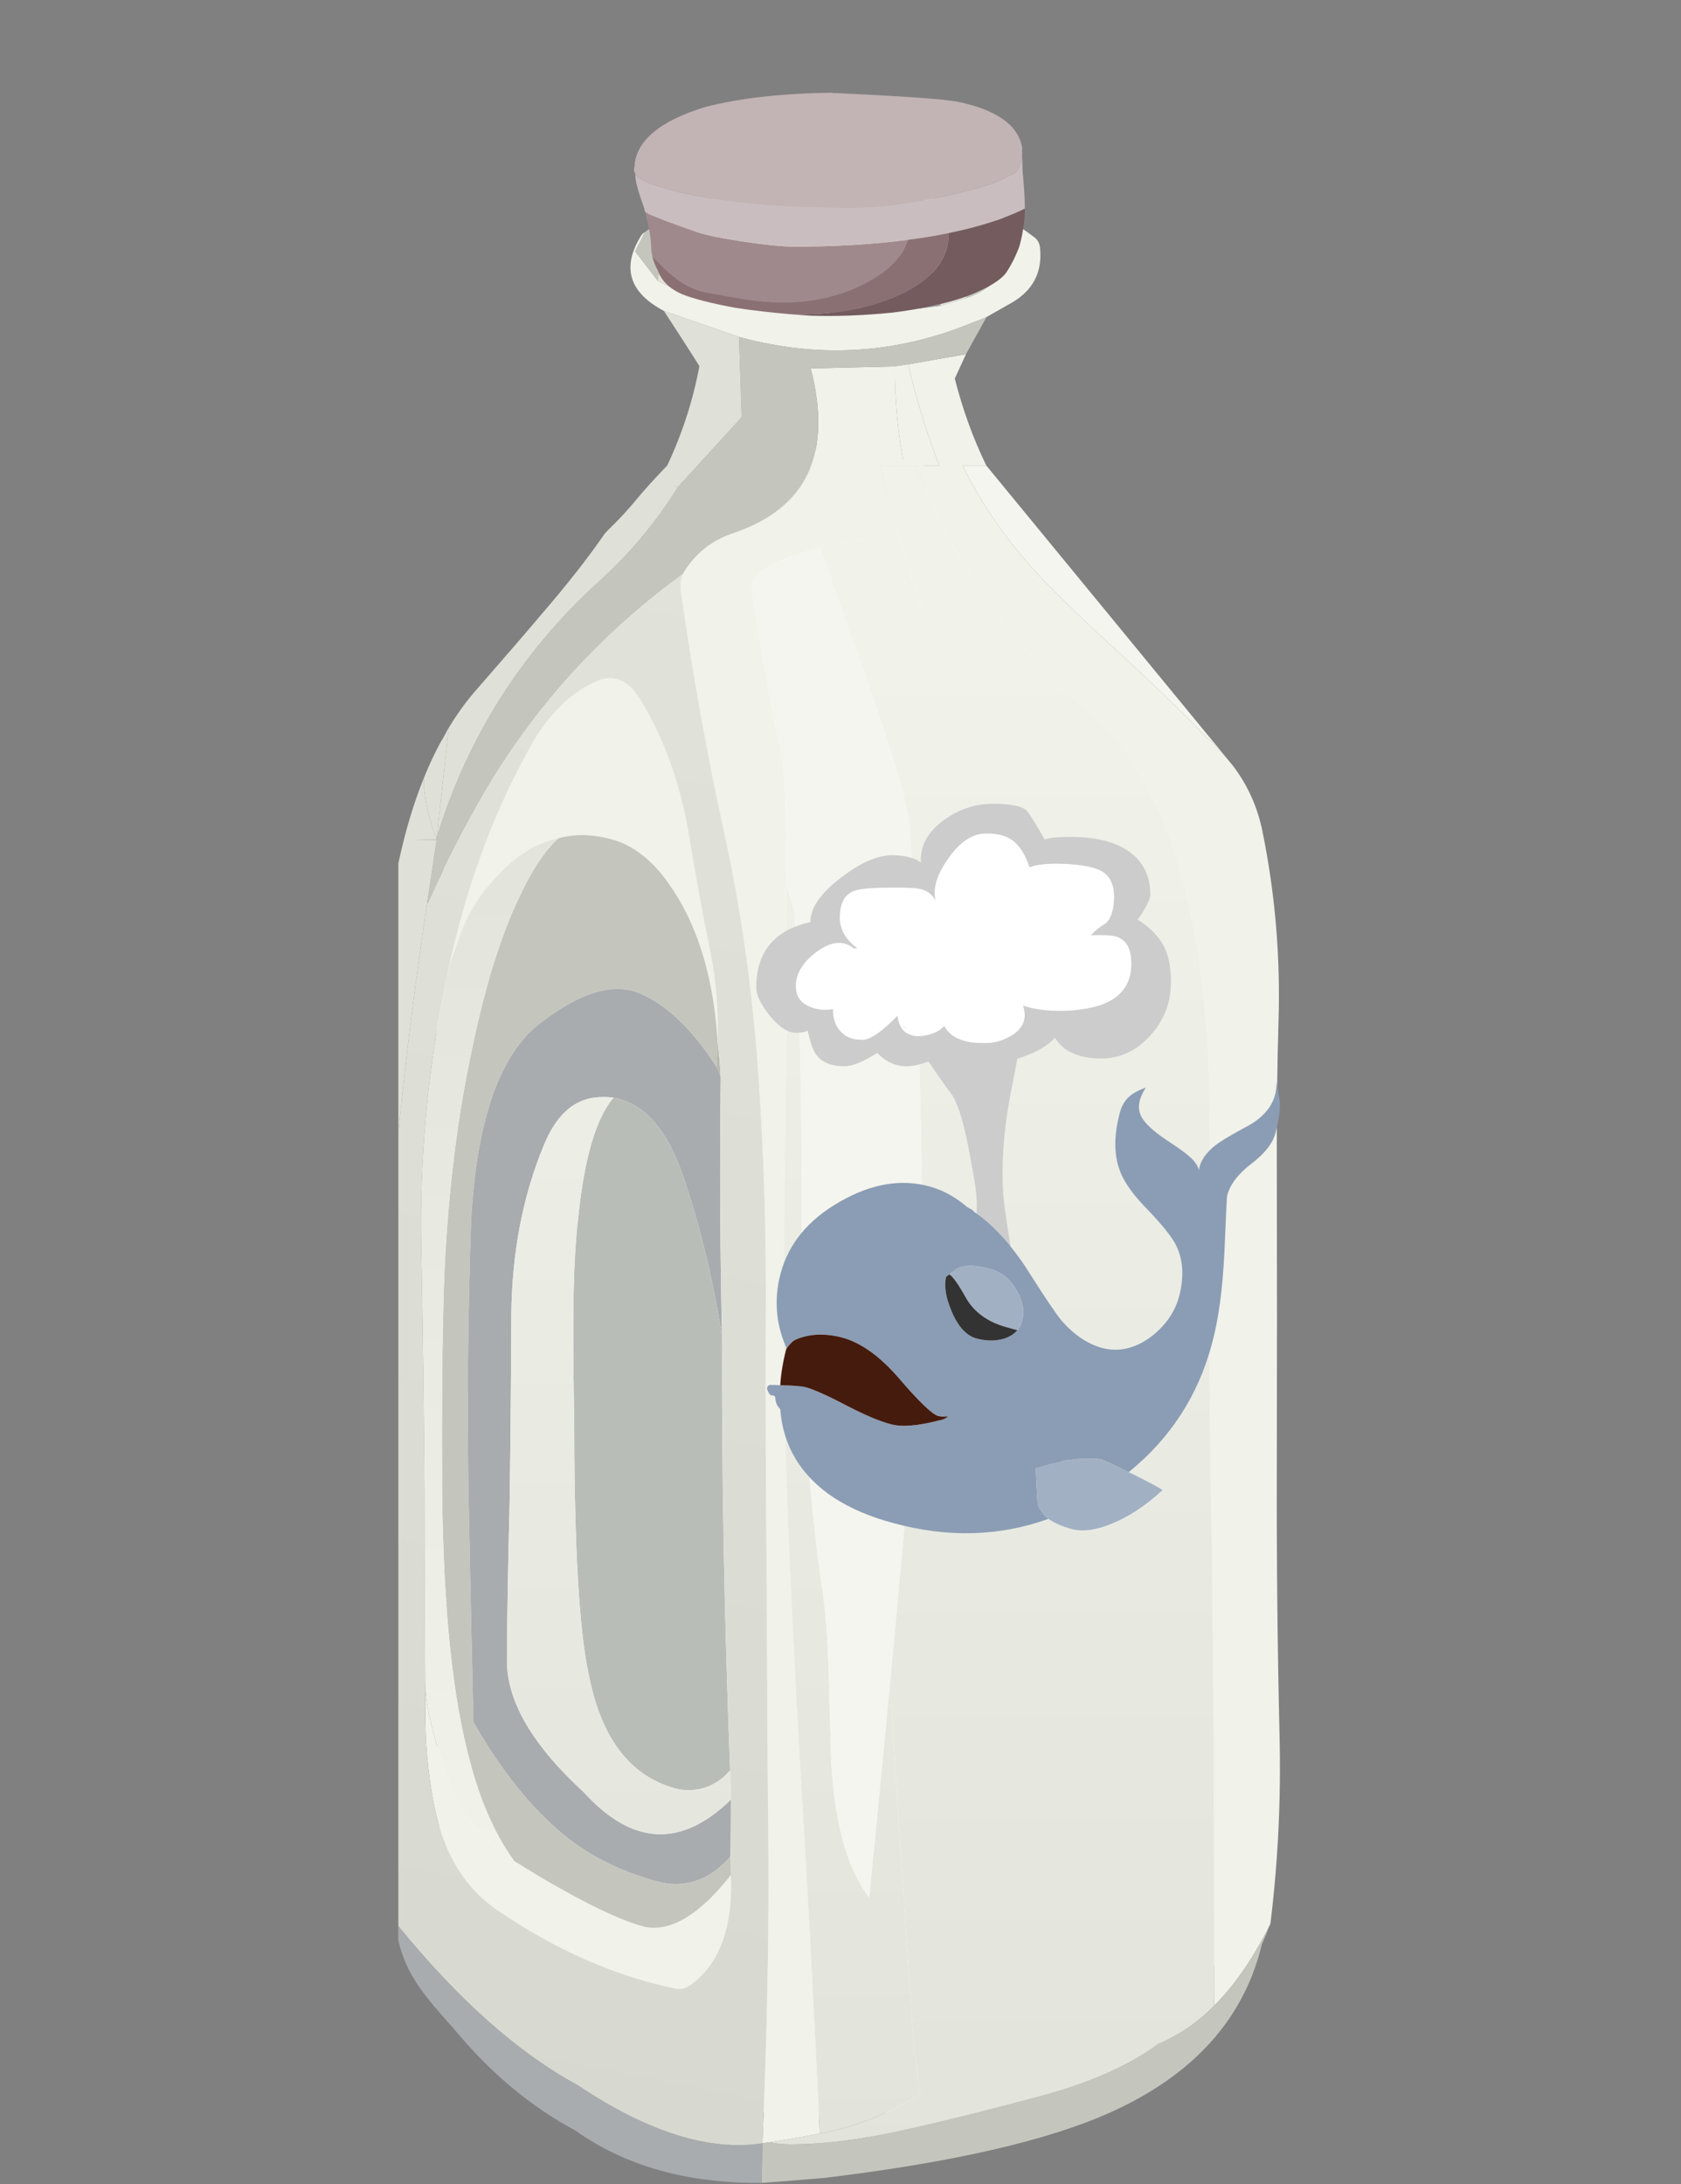 <?xml version="1.0" encoding="iso-8859-1"?>
<!-- Generator: Adobe Illustrator 15.1.0, SVG Export Plug-In . SVG Version: 6.00 Build 0)  -->
<!DOCTYPE svg PUBLIC "-//W3C//DTD SVG 1.1//EN" "http://www.w3.org/Graphics/SVG/1.1/DTD/svg11.dtd">
<svg version="1.1" id="Layer_1" xmlns="http://www.w3.org/2000/svg" xmlns:xlink="http://www.w3.org/1999/xlink" x="0px" y="0px"
	 width="48.95px" height="63.6px" viewBox="0 0 48.95 63.6" style="enable-background:new 0 0 48.95 63.6;" xml:space="preserve">
<rect x="0" y="0" width="48.95" height="63.6" fill="#808080" stroke="none"/>
<symbol  id="bottle_x5F_o2" viewBox="-1.6 -294.203 130.31 294.218">
	<g id="Layer_1_2_">
		<path style="fill-rule:evenodd;clip-rule:evenodd;fill:#F1F2EA;" d="M78.5-16.75l3.85,1.15c2.467,0.833,4.5,2.35,6.1,4.55
			c1.267,1.733,1.533,3.533,0.8,5.4c-0.2,0.2-0.4,0.367-0.6,0.5C83.783-2.483,78.533-1.067,72.9-0.9
			c7.467,0.5,13.983-1.417,19.55-5.75c0.466-0.367,0.733-0.883,0.8-1.55c0.367-3.566-1.033-6.267-4.2-8.1
			c-1.233-0.7-2.466-1.4-3.7-2.1c-0.667-0.3-1.333-0.567-2-0.8c-11.233-4.667-22.767-5.383-34.6-2.15l-11.1,3.85
			c-5.167,2.733-6.283,6.45-3.35,11.15c0.133,0.2,0.317,0.367,0.55,0.5L33.4-8.7l3.35-4.35L40.6-15c0.367-0.133,0.75-0.267,1.15-0.4
			C53.917-18,66.167-18.45,78.5-16.75z M82.3-23.9l-1.65-3.6c1.133-4.5,2.684-8.783,4.65-12.85h-3.5
			c3.12-6.371,7.303-12.221,12.55-17.55c2.9-2.934,5.85-5.783,8.85-8.55C109-71.683,114.6-77.1,120-82.7
			c0.343-0.357,0.677-0.724,1-1.1c0.229-0.27,0.454-0.544,0.675-0.825c0.059-0.075,0.117-0.15,0.175-0.225
			c2.097-2.778,3.514-5.928,4.25-9.45c1.9-9.267,2.7-18.684,2.4-28.25c-0.2-6.833-0.283-13.617-0.25-20.35
			c0.033-15.6,0.033-31.217,0-46.85c-0.033-12.767,0.1-25.5,0.4-38.2c0.233-9.466-0.217-18.783-1.35-27.95
			c-0.338-0.689-0.68-1.356-1.025-2c-2.2-4.096-4.633-7.471-7.3-10.125C118.992-267.41,119-266.734,119-266
			c0,28.6-0.117,50.233-0.35,64.9c-0.436,24.634-0.544,44.751-0.325,60.35c0.224,15.597-1.159,28.889-4.15,39.875
			c-2.994,10.987-7.802,19.246-14.425,24.775c-6,4.967-11.317,11.017-15.95,18.15c-3.506,5.412-6.489,11.279-8.95,17.6h3.5
			c-1.833,4.733-3.367,9.717-4.6,14.95L82.3-23.9z M40.425-56.425c1.717,2.983,4.258,5.025,7.625,6.125
			c10.767,3.667,14.534,11.767,11.3,24.3l12.45,0.3c-0.033-4.933,0.417-9.816,1.35-14.65h-3.525c0.391-2.01,0.866-4.01,1.425-6
			c1.49-5.248,3.123-10.448,4.9-15.6c-2.19,3.725-4.49,7.375-6.9,10.95c-0.905-0.132-1.78-0.265-2.625-0.4
			c-2.073-0.347-3.939-0.722-5.6-1.125c-7.531-1.778-10.889-4.053-10.075-6.825c1.067-7.267,2.35-14.467,3.85-21.6
			c0.6-2.767,0.95-5.867,1.05-9.3c0.06-4.067,0.102-8.142,0.125-12.225c0.047-7.298,0.039-14.624-0.025-21.975
			c-0.233-12.8-0.35-25.667-0.35-38.6c-0.066-12.034,0.2-24.8,0.8-38.3c0.6-13.633,1.333-27.467,2.2-41.5
			c0.8-13.767,1.567-28.45,2.3-44.05c-2.137-0.445-4.621-0.878-7.45-1.3c-0.342-0.049-0.692-0.099-1.05-0.15
			c0.005,0.117,0.013,0.233,0.025,0.35c0.649,15.165,0.941,29.148,0.875,41.95c-0.133,13.767-0.217,27.533-0.25,41.3
			c-0.133,12.8-0.184,25.133-0.15,37c0.133,12.433-0.217,24.75-1.05,36.95c-0.867,12.7-2.583,24.867-5.15,36.5
			c-2.5,11.433-4.6,23.133-6.3,35.1C40.042-58.247,40.116-57.322,40.425-56.425z M5.75-115.1c2.533,11.934,6.417,22.684,11.65,32.25
			c2.7,5.133,6.017,8.617,9.95,10.45c2.667,1.333,4.933,0.483,6.8-2.55c3.467-5.6,5.867-12.267,7.2-20
			c0.9-5.6,1.933-11.25,3.1-16.95c0.9-4.434,1.283-9,1.15-13.7c-0.667,10.8-3.583,19.267-8.75,25.4c-2.133,2.4-4.45,3.934-6.95,4.6
			c-2.8,0.767-5.417,0.817-7.85,0.15c-3.667-0.733-7.15-3.117-10.45-7.15c-1.9-2.233-3.417-5.066-4.55-8.5
			C6.55-112.367,6.117-113.7,5.75-115.1z M2.4-221.2c0.267-3.533,1.434-8.117,3.5-13.75c1.533-4.433,4.733-8.316,9.6-11.65
			c1.167-0.733,2.467-1.533,3.9-2.4c6.9-4.067,12.1-6.533,15.6-7.4c3.833-0.633,8.017,1.933,12.55,7.7
			c0.3-7.733-1.667-13.133-5.9-16.2c-0.7-0.533-1.433-0.733-2.2-0.6c-8.867,1.833-17.517,5.6-25.95,11.3
			c-5.2,3.333-8.5,8.733-9.9,16.2c-0.833,4.433-1.233,8.883-1.2,13.35C2.4-223.517,2.4-222.367,2.4-221.2z"/>
		<path style="fill-rule:evenodd;clip-rule:evenodd;fill:#C4C6BD;" d="M34.85-5.85c6,4.567,12.933,6.467,20.8,5.7
			C59.283-0.517,63-0.683,66.8-0.65c2.067,0,4.1-0.083,6.1-0.25c5.633-0.167,10.883-1.583,15.75-4.25c0.2-0.133,0.4-0.3,0.6-0.5
			c0.733-1.867,0.467-3.667-0.8-5.4c-1.6-2.2-3.633-3.717-6.1-4.55c1.733,4.867-0.167,8.117-5.7,9.75
			c-9.867,2.934-19.967,3.417-30.3,1.45c-4.267-0.9-7.317-3.15-9.15-6.75c-0.267-0.567-0.417-1.2-0.45-1.9L33.4-8.7L34.85-5.85z
			 M48.75-21.35c11.833-3.233,23.367-2.517,34.6,2.15c0.667,0.233,1.333,0.5,2,0.8l-3.05-5.5l-8.55-1.5l-1.95-0.3L59.35-26
			c3.233-12.533-0.533-20.633-11.3-24.3c-3.367-1.1-5.908-3.142-7.625-6.125C27.442-65.875,17.117-77.617,9.45-91.65
			c-2.434-4.4-4.684-8.9-6.75-13.5l0.65,4.725l0.7,4.725v0.05l0.025,0.325C8.658-80.442,16.667-67.817,28.1-57.45
			c4.533,4.1,8.417,8.75,11.65,13.95l9.4,10.3L48.75-21.35z M52.1-294.2c0.033,2,0.066,3.95,0.1,5.85
			c0.358,0.051,0.708,0.101,1.05,0.15c1.179-0.2,2.179-0.3,3-0.3c5.104,0.004,10.846,0.729,17.225,2.175
			c6.375,1.435,13.117,3.118,20.225,5.05c7.104,1.943,12.787,4.485,17.05,7.625c1.921,0.798,3.755,1.873,5.5,3.225
			c0.933,0.718,1.841,1.518,2.725,2.4c2.667,2.654,5.1,6.029,7.3,10.125c0.345,0.644,0.687,1.311,1.025,2
			c-0.39-1.027-0.806-2.027-1.25-3c-2.663-11.106-10.18-19.423-22.55-24.95c-9.288-4.144-23.288-7.344-42-9.6
			C58.153-293.745,55.02-293.995,52.1-294.2z M15.5-246.6c-3,4.133-5.3,9.533-6.9,16.2c-2.5,9.9-3.75,24-3.75,42.3
			c-0.033,12.667,0.1,22.467,0.4,29.4c0.567,10.967,1.767,20.95,3.6,29.95c2.066,10.5,4.566,18.75,7.5,24.75
			c1.767,3.833,3.667,6.683,5.7,8.55c2.434,0.667,5.05,0.617,7.85-0.15c2.5-0.667,4.817-2.2,6.95-4.6
			c5.167-6.133,8.083-14.6,8.75-25.4c-0.067-1.133-0.133-2.333-0.2-3.6c-3.5,5.434-7.217,9.017-11.15,10.75
			c-3.9,1.733-8.8,0.333-14.7-4.2c-6.1-4.533-9.566-14.317-10.4-29.35c-0.5-14.733-0.617-28.65-0.35-41.75
			c0.233-12.067,0.467-22.85,0.7-32.35c5.733-9.967,12.017-16.733,18.85-20.3c2.833-1.5,5.883-2.65,9.15-3.45
			c3.733-0.7,7.067,0.6,10,3.9c0.033-0.867,0.05-1.783,0.05-2.75c-4.533-5.767-8.716-8.333-12.55-7.7c-3.5,0.867-8.7,3.333-15.6,7.4
			C17.967-248.133,16.667-247.333,15.5-246.6z"/>
		
			<linearGradient id="SVGID_1_" gradientUnits="userSpaceOnUse" x1="76.39" y1="-16241.84" x2="302.79" y2="-16241.84" gradientTransform="matrix(4.416961e-006 -1 1 -1.970055e-004 16327.964 6.393)">
			<stop  offset="0" style="stop-color:#F1F2EA"/>
			<stop  offset="1" style="stop-color:#E2E4DC"/>
		</linearGradient>
		<path style="fill-rule:evenodd;clip-rule:evenodd;fill:url(#SVGID_1_);" d="M60.7-286.9c5.1,0.933,9.95,2.816,14.55,5.65
			c0.067,0.1,0.167,0.15,0.3,0.15c-0.633,4.067-1.1,8.6-1.4,13.6c-1.059,15.487-2.092,31.146-3.1,46.975
			c0.43,4.626,0.846,9.118,1.25,13.475C74.767-180.383,76-164.033,76-158c-0.433,28.667-1.1,50-2,64
			c-0.267,3.733-3.033,12.867-8.3,27.4c-2.026,5.604-3.651,10.295-4.875,14.075c1.66,0.403,3.527,0.778,5.6,1.125
			c0.845,0.135,1.72,0.268,2.625,0.4c2.41-3.576,4.71-7.226,6.9-10.95c-1.777,5.152-3.411,10.352-4.9,15.6
			c-0.559,1.99-1.034,3.99-1.425,6h3.525h1.7c2.46-6.321,5.444-12.188,8.95-17.6c4.633-7.133,9.95-13.183,15.95-18.15
			c6.623-5.529,11.431-13.788,14.425-24.775c2.991-10.986,4.375-24.278,4.15-39.875c-0.219-15.599-0.111-35.716,0.325-60.35
			c0.233-14.667,0.35-36.3,0.35-64.9c0-0.734-0.008-1.41-0.025-2.025c-0.884-0.882-1.792-1.682-2.725-2.4
			c-1.745-1.352-3.579-2.427-5.5-3.225c-4.263-3.14-9.946-5.682-17.05-7.625c-7.108-1.932-13.85-3.615-20.225-5.05
			c-6.379-1.446-12.121-2.171-17.225-2.175c-0.821,0-1.821,0.1-3,0.3C56.08-287.778,58.563-287.345,60.7-286.9z"/>
		<path style="fill-rule:evenodd;clip-rule:evenodd;fill:#E1E2DA;" d="M82.35-15.6l-3.85-1.15c-0.067,4.967-2.767,7.467-8.1,7.5
			C64.633-9.217,58.883-9.1,53.15-8.9c-4.8,0.6-8.65-0.8-11.55-4.2c-0.434-0.533-0.767-1.167-1-1.9l-3.85,1.95
			c0.033,0.7,0.183,1.333,0.45,1.9c1.833,3.6,4.883,5.85,9.15,6.75c10.333,1.967,20.433,1.483,30.3-1.45
			C82.183-7.483,84.083-10.733,82.35-15.6z"/>
		<path style="fill-rule:evenodd;clip-rule:evenodd;fill:#A8ACAE;" d="M78.5-16.75C66.167-18.45,53.917-18,41.75-15.4
			c-0.4,0.133-0.783,0.267-1.15,0.4c0.233,0.733,0.566,1.367,1,1.9c2.9,3.4,6.75,4.8,11.55,4.2c5.733-0.2,11.483-0.317,17.25-0.35
			C75.733-9.283,78.433-11.783,78.5-16.75z M47.55-237.55c0-2.8-0.017-5.6-0.05-8.4c-2.933-3.3-6.267-4.6-10-3.9
			c-3.267,0.8-6.317,1.95-9.15,3.45c-6.833,3.566-13.117,10.333-18.85,20.3c-0.233,9.5-0.467,20.283-0.7,32.35
			c-0.267,13.1-0.15,27.017,0.35,41.75c0.833,15.033,4.3,24.817,10.4,29.35c5.9,4.533,10.8,5.933,14.7,4.2
			c3.933-1.733,7.65-5.316,11.15-10.75c0.233-0.4,0.45-0.933,0.65-1.6c-0.167-12.733-0.1-25.534,0.2-38.4
			c-1.333,8.6-3.283,16.617-5.85,24.05c-2.333,6.767-5.733,10.55-10.2,11.35c-0.934,0.133-1.917,0.133-2.95,0
			c-3.2-0.467-5.667-2.85-7.4-7.15c-3.1-7.566-4.684-15.917-4.75-25.05c-0.033-9.133-0.117-18.317-0.25-27.55
			c-0.233-9.1-0.367-16.867-0.4-23.3c-0.067-6.066,3.716-12.6,11.35-19.6C32.967-244.35,40.217-244.717,47.55-237.55z M-1.6-256.225
			c8.882-10.913,17.716-18.754,26.5-23.525c10.367-6.933,19.467-9.8,27.3-8.6c-0.034-1.9-0.067-3.85-0.1-5.85
			c-10.967-0.1-20.15,2.483-27.55,7.75c-6.667,3.567-12.683,8.617-18.05,15.15c-2.2,2.4-3.883,4.433-5.05,6.1
			c-1.525,2.213-2.542,4.497-3.05,6.85V-256.225z"/>
		<linearGradient id="SVGID_2_" gradientUnits="userSpaceOnUse" x1="44.48" y1="-4.912" x2="4.823" y2="-313.533">
			<stop  offset="0" style="stop-color:#E3E5DD"/>
			<stop  offset="1" style="stop-color:#D6D8D0"/>
		</linearGradient>
		<path style="fill-rule:evenodd;clip-rule:evenodd;fill:url(#SVGID_2_);" d="M39.75-43.5c-0.177,0.003-0.302,0.003-0.375,0
			c-0.05,0-0.075,0.017-0.075,0.05c0,0.034,0.034,0.034,0.1,0C39.466-43.47,39.583-43.487,39.75-43.5z"/>
		<path style="fill-rule:evenodd;clip-rule:evenodd;fill:#B7B9AE;" d="M45.6-125.6c0.2-1.667,0.35-3.4,0.45-5.2
			c-0.2,0.667-0.417,1.2-0.65,1.6C45.467-127.933,45.533-126.733,45.6-125.6z"/>
		<path style="fill-rule:evenodd;clip-rule:evenodd;fill:#B9BDB8;" d="M46.25-169.2c-0.067-20.5,0.333-41.85,1.2-64.05
			c-0.3-0.3-0.6-0.6-0.9-0.9c-1.9-1.633-4.1-2.267-6.6-1.9c-7,1.633-11.45,7.2-13.35,16.7c-1.434,6.367-2.167,18.417-2.2,36.15
			c-0.1,6.534-0.15,11.6-0.15,15.2c0,6.933,0.25,12.483,0.75,16.65c0.9,8.7,2.633,14.55,5.2,17.55c4.466-0.8,7.867-4.583,10.2-11.35
			C42.967-152.583,44.917-160.6,46.25-169.2z"/>
		
			<linearGradient id="SVGID_3_" gradientUnits="userSpaceOnUse" x1="1684.352" y1="-16943.453" x2="1994.076" y2="-16943.453" gradientTransform="matrix(-0.084 -0.996 0.987 -0.193 16911.65 -1595.978)">
			<stop  offset="0" style="stop-color:#E3E5DD"/>
			<stop  offset="1" style="stop-color:#D6D8D0"/>
		</linearGradient>
		<path style="fill-rule:evenodd;clip-rule:evenodd;fill:url(#SVGID_3_);" d="M2.175-86.525c0.777,1.925,1.627,3.733,2.55,5.425
			c0.082,0.069,0.424,0.677,1.025,1.825c0.01,0.016,0.018,0.032,0.025,0.05c0.027,0.039,0.052,0.081,0.075,0.125v-0.025
			c-0.652-5.938-1.244-11.339-1.775-16.2L4.05-95.65C4.029-95.593,4.012-95.534,4-95.475C2.694-91.882,2.085-88.899,2.175-86.525z
			 M-1.6-256.225v117.3c1.3,12.874,2.95,25.708,4.95,38.5L2.7-105.15c2.066,4.6,4.316,9.1,6.75,13.5
			c7.667,14.033,17.992,25.775,30.975,35.225c-0.309-0.897-0.383-1.822-0.225-2.775c1.7-11.966,3.8-23.667,6.3-35.1
			c2.567-11.633,4.283-23.8,5.15-36.5c0.833-12.2,1.184-24.517,1.05-36.95c-0.034-11.867,0.017-24.2,0.15-37
			c0.033-13.767,0.117-27.533,0.25-41.3c0.066-12.802-0.226-26.785-0.875-41.95c-0.012-0.117-0.02-0.233-0.025-0.35
			c-7.833-1.2-16.934,1.667-27.3,8.6C16.116-274.979,7.282-267.138-1.6-256.225z M4.05-95.65v-0.05H0.7
			c1.761,0.053,2.828,0.078,3.2,0.075L4.05-95.65z M47.45-233.25c-0.867,22.2-1.267,43.55-1.2,64.05
			c-0.3,12.867-0.367,25.667-0.2,38.4c-0.1,1.8-0.25,3.533-0.45,5.2c0.133,4.7-0.25,9.267-1.15,13.7c-1.167,5.7-2.2,11.35-3.1,16.95
			c-1.333,7.733-3.733,14.4-7.2,20c-1.867,3.034-4.133,3.883-6.8,2.55c-3.934-1.833-7.25-5.317-9.95-10.45
			c-5.233-9.566-9.117-20.316-11.65-32.25c-2.733-12.6-4.067-25.383-4-38.35c0.233-12.566,0.4-25.25,0.5-38.05
			c0-9.3,0.033-18.65,0.1-28.05c0-0.5,0.017-1.05,0.05-1.65c0-1.167,0-2.316,0-3.45c-0.033-4.467,0.367-8.917,1.2-13.35
			c1.4-7.467,4.7-12.867,9.9-16.2c8.433-5.7,17.083-9.466,25.95-11.3c0.767-0.133,1.5,0.067,2.2,0.6c4.233,3.066,6.2,8.467,5.9,16.2
			c0,0.967-0.017,1.883-0.05,2.75c0.033,2.8,0.05,5.6,0.05,8.4C47.517-236.117,47.483-234.683,47.45-233.25z"/>
		
			<linearGradient id="SVGID_4_" gradientUnits="userSpaceOnUse" x1="73.228" y1="-16282.965" x2="299.628" y2="-16282.965" gradientTransform="matrix(4.416961e-006 -1 1 -2.994909e-004 16327.964 5.556)">
			<stop  offset="0" style="stop-color:#F1F2EA"/>
			<stop  offset="1" style="stop-color:#E2E4DC"/>
		</linearGradient>
		<path style="fill-rule:evenodd;clip-rule:evenodd;fill:url(#SVGID_4_);" d="M71.05-220.525c1.008-15.83,2.041-31.488,3.1-46.975
			c0.3-5,0.767-9.533,1.4-13.6c-0.133,0-0.233-0.05-0.3-0.15c-4.6-2.833-9.45-4.717-14.55-5.65c-0.733,15.6-1.5,30.283-2.3,44.05
			c-0.867,14.033-1.6,27.867-2.2,41.5c-0.6,13.5-0.867,26.267-0.8,38.3c0,12.933,0.117,25.8,0.35,38.6
			c0.064,7.352,0.072,14.677,0.025,21.975c0.773-2.412,1.182-3.92,1.225-4.525c0.8-13.433,1.133-30.1,1-50
			c-0.133-8.033,0.083-16.55,0.65-25.55C59.217-191.383,60-199.2,61-206c0.533-3.367,0.867-7.583,1-12.65
			c0.1-2.833,0.217-7,0.35-12.5c0.433-9.567,2.316-16.517,5.65-20.85C69.09-240.897,70.106-230.405,71.05-220.525z M47.55-237.55
			c-7.333-7.167-14.583-6.8-21.75,1.1c-7.633,7-11.417,13.534-11.35,19.6c0.033,6.434,0.167,14.2,0.4,23.3
			c0.133,9.233,0.217,18.417,0.25,27.55c0.066,9.133,1.65,17.483,4.75,25.05c1.733,4.3,4.2,6.684,7.4,7.15
			c1.033,0.133,2.017,0.133,2.95,0c-2.567-3-4.3-8.85-5.2-17.55c-0.5-4.167-0.75-9.717-0.75-16.65c0-3.6,0.05-8.667,0.15-15.2
			c0.033-17.733,0.767-29.783,2.2-36.15c1.9-9.5,6.35-15.066,13.35-16.7c2.5-0.367,4.7,0.267,6.6,1.9c0.3,0.3,0.6,0.6,0.9,0.9
			C47.483-234.683,47.517-236.117,47.55-237.55z"/>
		
			<linearGradient id="SVGID_5_" gradientUnits="userSpaceOnUse" x1="16082.693" y1="-2.608" x2="16238.543" y2="-2.608" gradientTransform="matrix(1.604106e-004 1 -1 -2.533569e-004 6.691 -16330.067)">
			<stop  offset="0" style="stop-color:#F1F2EA"/>
			<stop  offset="1" style="stop-color:#E2E4DC"/>
		</linearGradient>
		<path style="fill-rule:evenodd;clip-rule:evenodd;fill:url(#SVGID_5_);" d="M15.5-246.6c-4.867,3.333-8.067,7.217-9.6,11.65
			c-2.066,5.633-3.233,10.217-3.5,13.75c-0.033,0.6-0.05,1.15-0.05,1.65c-0.067,9.4-0.1,18.75-0.1,28.05
			c-0.1,12.8-0.267,25.483-0.5,38.05c-0.067,12.967,1.267,25.75,4,38.35c0.367,1.4,0.8,2.733,1.3,4c1.133,3.434,2.65,6.267,4.55,8.5
			c3.3,4.033,6.783,6.417,10.45,7.15c-2.033-1.867-3.933-4.716-5.7-8.55c-2.934-6-5.434-14.25-7.5-24.75
			c-1.833-9-3.033-18.983-3.6-29.95c-0.3-6.933-0.433-16.733-0.4-29.4c0-18.3,1.25-32.4,3.75-42.3
			C10.2-237.067,12.5-242.467,15.5-246.6z"/>
		<path style="fill-rule:evenodd;clip-rule:evenodd;fill:#DFE1D9;" d="M37.65-17.5l11.1-3.85l0.4-11.85l-9.4-10.3
			c-3.233-5.2-7.117-9.85-11.65-13.95C16.667-67.817,8.658-80.442,4.075-95.325c0.531,4.861,1.123,10.262,1.775,16.2
			C6.969-77.266,8.186-75.557,9.5-74c4.567,5.233,7.933,9.133,10.1,11.7c3.867,4.5,6.95,8.433,9.25,11.8
			c0.111,0.156,0.669,0.731,1.675,1.725c0.998,0.995,2.057,2.17,3.175,3.525c1.123,1.357,2.605,2.99,4.45,4.9
			c2.233,4.767,3.817,9.667,4.75,14.7C41.167-22.917,39.417-20.2,37.65-17.5z M-1.6-138.925v39.75
			c0.988,4.654,2.247,8.87,3.775,12.65C2.085-88.899,2.694-91.882,4-95.475c0.012-0.059,0.029-0.118,0.05-0.175L3.9-95.625
			c-0.372,0.002-1.438-0.022-3.2-0.075h3.35l-0.7-4.725C1.35-113.217-0.3-126.051-1.6-138.925z M39.75-43.5
			c-0.167,0.013-0.284,0.03-0.35,0.05c-0.066,0.034-0.1,0.034-0.1,0c0-0.033,0.025-0.05,0.075-0.05
			C39.448-43.497,39.573-43.497,39.75-43.5z"/>
		<path style="fill-rule:evenodd;clip-rule:evenodd;fill:#F5F5EF;" d="M85.3-40.35L121-83.8c-0.323,0.375-0.657,0.742-1,1.1
			c-5.4,5.6-11,11.017-16.8,16.25c-3,2.767-5.95,5.617-8.85,8.55c-5.248,5.329-9.431,11.179-12.55,17.55H85.3z M71.05-220.525
			c-0.943-9.88-1.96-20.372-3.05-31.475c-3.333,4.333-5.217,11.283-5.65,20.85c-0.133,5.5-0.25,9.667-0.35,12.5
			c-0.133,5.066-0.467,9.283-1,12.65c-1,6.8-1.783,14.617-2.35,23.45c-0.566,9-0.783,17.517-0.65,25.55c0.133,19.9-0.2,36.567-1,50
			c-0.043,0.605-0.452,2.113-1.225,4.525c-0.023,4.083-0.065,8.158-0.125,12.225c-0.1,3.433-0.45,6.533-1.05,9.3
			c-1.5,7.133-2.783,14.333-3.85,21.6c-0.814,2.772,2.544,5.047,10.075,6.825c1.224-3.78,2.849-8.472,4.875-14.075
			C70.967-81.133,73.733-90.267,74-94c0.9-14,1.567-35.333,2-64c0-6.033-1.233-22.383-3.7-49.05
			C71.896-211.407,71.479-215.899,71.05-220.525z"/>
		
			<linearGradient id="SVGID_6_" gradientUnits="userSpaceOnUse" x1="76.389" y1="-16252.891" x2="302.789" y2="-16252.891" gradientTransform="matrix(4.416961e-006 -1 1 -1.970055e-004 16327.964 6.393)">
			<stop  offset="0" style="stop-color:#F1F2EA"/>
			<stop  offset="1" style="stop-color:#E2E4DC"/>
		</linearGradient>
		<path style="fill-rule:evenodd;clip-rule:evenodd;fill:url(#SVGID_6_);" d="M74.85-40.35h-1.7
			c-0.933,4.833-1.383,9.717-1.35,14.65l1.95,0.3c1.233-5.233,2.767-10.217,4.6-14.95H74.85z"/>
	</g>
</symbol>
<symbol  id="milkjug" viewBox="-1.6 -294.203 130.31 308.953">
	<g id="milk_1_">
		<g>
			<path style="fill-rule:evenodd;clip-rule:evenodd;fill:#FFFFFF;" d="M85.65-9.75l-0.15,0.1v0.05
				C85.533-9.633,85.583-9.683,85.65-9.75z M78.075-43.4c3.229-6.203,7.437-11.937,12.625-17.2c2.8-2.833,5.65-5.6,8.55-8.3
				c0.1-0.133,0.217-0.267,0.35-0.4l0.05-0.05c5.733-5.167,11.267-10.517,16.6-16.05c2.6-2.7,4.3-5.9,5.1-9.6
				c1.833-8.967,2.6-18.083,2.3-27.35c-0.2-6.9-0.283-13.717-0.25-20.45c0.033-15.6,0.033-31.217,0-46.85
				c-0.033-12.833,0.1-25.6,0.4-38.3c0.233-9.133-0.183-18.117-1.25-26.95c-4.333-10.934-12.1-18.6-23.3-23
				c-0.067,0-0.133-0.017-0.2-0.05c-0.1-0.033-0.183-0.083-0.25-0.15c-6.466-2.4-13.133-4.066-20-5
				c-12.566-1.5-25.117-1.316-37.65,0.55c-0.1,0.033-0.2,0.05-0.3,0.05H40.8c-9.2,1.533-17.4,5.083-24.6,10.65
				c-0.233,0.267-0.5,0.467-0.8,0.6c-3,2.467-5.316,5.467-6.95,9c-0.067,0.233-0.15,0.45-0.25,0.65
				c-0.233,0.333-0.467,0.617-0.7,0.85H7.45L4.8-258.1c-0.167,10.934-0.433,21.917-0.8,32.95c-1.4,41.9-1.033,83.783,1.1,125.65
				c2.8,6.733,6.1,13.25,9.9,19.55c2.4,4.034,5.417,7.55,9.05,10.55c0.034,0.033,0.083,0.066,0.15,0.1
				c0.066,0.066,0.133,0.133,0.2,0.2c2.967,2.6,5.783,5.467,8.45,8.6c4.564,5.494,7.781,11.46,9.65,17.9
				c10.067-2.433,20.333-2.95,30.8-1.55C74.9-43.883,76.492-43.633,78.075-43.4z M77.325-41.925l-1.4,1.675
				c0.401-0.232,0.702-0.441,0.9-0.625C76.99-41.229,77.157-41.58,77.325-41.925z M33.05-8.9H33c0.029,0.015,0.063,0.031,0.1,0.05
				L33.05-8.9z"/>
			<path style="fill-rule:evenodd;clip-rule:evenodd;fill:#DDDDDD;" d="M75.925-40.25l1.4-1.675l0.75-1.475
				c-1.583-0.233-3.175-0.483-4.775-0.75c-10.466-1.4-20.733-0.883-30.8,1.55l0.7,2.55c1.433,0.433,2.9,0.75,4.4,0.95
				C57.3-37.533,66.742-37.917,75.925-40.25z"/>
		</g>
	</g>
	<g id="bottle_x5F_out_1_">
		
			<use xlink:href="#bottle_x5F_o2"  width="130.31" height="294.218" x="-1.6" y="-294.203" style="overflow:visible;opacity:0.68;"/>
	</g>
	<g id="Layer_1_3_">
		<path style="fill-rule:evenodd;clip-rule:evenodd;fill:#C2B3B5;" d="M90.1,3.7c-0.1-0.267-0.217-0.467-0.35-0.6
			c-0.267-0.333-0.6-0.533-1-0.6c-1.533-0.933-4.083-1.8-7.65-2.6c-0.53-0.127-1.055-0.252-1.575-0.375
			c-2.231-0.5-4.314-0.891-6.25-1.175c-2.3-0.351-4.392-0.551-6.275-0.6c-9.333-0.1-17.017,0.4-23.05,1.5
			c-3.2,0.533-5.684,1.133-7.45,1.8c-1.6,0.434-2.617,0.983-3.05,1.65c-0.233,0.4-0.284,0.783-0.15,1.15
			c0.233,3.8,3.733,6.733,10.5,8.8c5.034,1.3,11.25,2,18.65,2.1c0.167-0.067,0.4-0.083,0.7-0.05c9.8-0.467,15.717-0.883,17.75-1.25
			c5.833-1.167,9.067-3.417,9.7-6.75c0-0.267,0-0.483,0-0.65c-0.033-0.066-0.017-0.133,0.05-0.2c-0.066-0.167-0.083-0.333-0.05-0.5
			c-0.033-0.167-0.017-0.333,0.05-0.5c-0.133-0.3-0.283-0.6-0.45-0.9L90.15,3.9C90.083,3.833,90.067,3.767,90.1,3.7z"/>
		<path style="fill-rule:evenodd;clip-rule:evenodd;fill:#A0898C;" d="M35.95-9.45C35.842-8.983,35.776-8.5,35.75-8
			c0,1.215-0.292,2.932-0.875,5.15c0.224-0.175,0.433-0.308,0.625-0.4c1.167-0.5,3.417-1.333,6.75-2.5
			C43.383-6.183,45.633-6.667,49-7.2C52.5-7.733,55.167-8,57-8c6.021,0,11.579,0.333,16.675,1c-0.731-2.442-2.707-4.525-5.925-6.25
			c-3.733-2-7.9-3-12.5-3c-1.8,0-3.767,0.167-5.9,0.5c-2.467,0.433-4.333,0.767-5.6,1c-1.633,0.3-3.383,1.25-5.25,2.85
			C38.243-11.694,37.393-10.878,35.95-9.45z"/>
		<path style="fill-rule:evenodd;clip-rule:evenodd;fill:#CABDBF;" d="M34.875-2.85C34.82-2.641,34.762-2.424,34.7-2.2
			c-0.934,2.567-1.35,4.2-1.25,4.9c0.433-0.667,1.45-1.217,3.05-1.65c1.767-0.667,4.25-1.267,7.45-1.8
			c6.033-1.1,13.716-1.6,23.05-1.5c1.883,0.049,3.975,0.249,6.275,0.6c1.936,0.284,4.019,0.675,6.25,1.175
			C80.045-0.352,80.57-0.227,81.1-0.1c3.566,0.8,6.117,1.667,7.65,2.6c0.4,0.067,0.733,0.267,1,0.6C89.883,3.233,90,3.433,90.1,3.7
			c0.033,0.033,0.066,0.117,0.1,0.25c0.167,0.3,0.316,0.6,0.45,0.9c-0.033-0.8,0-1.667,0.1-2.6C90.917,0.415,91-1.135,91-2.4
			C87.986-3.879,84.236-5.079,79.75-6c-0.778-0.157-1.578-0.308-2.4-0.45C76.153-6.654,74.928-6.837,73.675-7
			C68.579-7.667,63.021-8,57-8c-1.833,0-4.5,0.267-8,0.8c-3.367,0.534-5.617,1.017-6.75,1.45c-3.333,1.167-5.583,2-6.75,2.5
			C35.308-3.158,35.099-3.025,34.875-2.85z"/>
		<path style="fill-rule:evenodd;clip-rule:evenodd;fill:#8B7073;" d="M56.2-17.975c-2.722,0.228-5.372,0.536-7.95,0.925
			c-3.6,0.667-6.267,1.35-8,2.05c-1.833,0.833-3,2-3.5,3.5c-0.37,0.636-0.636,1.319-0.8,2.05c1.443-1.428,2.293-2.244,2.55-2.45
			c1.867-1.6,3.617-2.55,5.25-2.85c1.267-0.233,3.133-0.567,5.6-1c2.133-0.333,4.1-0.5,5.9-0.5c4.6,0,8.767,1,12.5,3
			c3.218,1.725,5.193,3.808,5.925,6.25c1.253,0.163,2.479,0.346,3.675,0.55c0.822,0.143,1.622,0.293,2.4,0.45c0-0.032,0-0.065,0-0.1
			c0-3.7-2.333-6.667-7-8.9c-4.2-2-9.25-3-15.15-3C57.139-18,56.672-17.992,56.2-17.975z"/>
		<path style="fill-rule:evenodd;clip-rule:evenodd;fill:#735B5E;" d="M79.75-6C84.236-5.079,87.986-3.879,91-2.4
			c-0.004-0.751-0.038-1.401-0.1-1.95c-0.167-1.333-0.4-2.533-0.7-3.6c-0.5-1.367-1.15-2.667-1.95-3.9
			c-0.867-1.167-2.817-2.333-5.85-3.5c-3.033-1.066-6.683-1.867-10.95-2.4c-4.333-0.433-8.4-0.583-12.2-0.45
			c-1.027,0.063-2.044,0.138-3.05,0.225C56.672-17.992,57.139-18,57.6-18c5.9,0,10.95,1,15.15,3c4.667,2.233,7,5.2,7,8.9
			C79.75-6.065,79.75-6.032,79.75-6z"/>
	</g>
</symbol>
<symbol  id="whalemilk" viewBox="0 -308.953 130.312 308.953">
	<g id="Layer_1_4_">
		
			<use xlink:href="#milkjug"  width="130.31" height="308.953" x="-1.6" y="-294.203" transform="matrix(1 0 0 1 1.6 -14.75)" style="overflow:visible;"/>
		<g>
			<path style="fill-rule:evenodd;clip-rule:evenodd;fill:#FFFFFF;" d="M67.3-118c0.8,0.333,2.55,0.5,5.25,0.5
				c2.567,0.033,4.1-0.033,4.6-0.2c1.033-0.233,1.783-0.8,2.25-1.7c-0.4,1.7,0.133,3.633,1.6,5.8c1.8,2.733,3.733,4.1,5.8,4.1
				c1.767,0.033,3.133-0.333,4.1-1.1c0.967-0.733,1.767-2.033,2.4-3.9c0.7,0.333,1.967,0.517,3.8,0.55
				c3.2-0.033,5.45-0.383,6.75-1.05c1.267-0.667,1.917-1.917,1.95-3.75c0-1.9-0.4-3.233-1.2-4c-1.067-0.667-1.8-1.267-2.2-1.8
				c1.9,0.1,3.2,0.017,3.9-0.25c1.367-0.5,2.05-1.817,2.05-3.95c0-3.867-2.483-6.117-7.45-6.75c-0.433-0.067-0.833-0.117-1.2-0.15
				c-2.9-0.2-5.35,0.033-7.35,0.7c0.333-1.033,0.316-1.933-0.05-2.7c-0.3-0.633-0.816-1.184-1.55-1.65
				c-1.333-0.8-2.583-1.184-3.75-1.15c-0.733-0.033-1.433-0.017-2.1,0.05c-0.566,0.066-1.083,0.183-1.55,0.35
				c-0.6,0.2-1.1,0.45-1.5,0.75c-0.5,0.367-0.883,0.816-1.15,1.35c-0.567-0.6-1.284-1.017-2.15-1.25
				c-1.167-0.333-2.117-0.35-2.85-0.05c-0.9,0.267-1.5,0.967-1.8,2.1c-0.066,0.267-0.117,0.5-0.15,0.7c-2.267-2.367-4-3.55-5.2-3.55
				c-1.3,0-2.316,0.367-3.05,1.1c-0.867,0.833-1.283,1.983-1.25,3.45c-1.233-0.233-2.383-0.117-3.45,0.35
				c-1.367,0.567-2.05,1.583-2.05,3.05c0,1.833,1.017,3.517,3.05,5.05c2.167,1.6,4.017,1.767,5.55,0.5l0.45,0.05
				c-1.7,1.3-2.55,2.8-2.55,4.5C65.25-119.85,65.933-118.533,67.3-118z M75.2-138.55c-0.133,0.2-0.267,0.417-0.4,0.65
				c-0.1,0-0.167-0.017-0.2-0.05C74.733-138.183,74.933-138.383,75.2-138.55z"/>
			<path style="fill-rule:evenodd;clip-rule:evenodd;fill:#CCCCCC;" d="M67.3-118c-1.367-0.533-2.05-1.85-2.05-3.95
				c0-1.7,0.85-3.2,2.55-4.5l-0.45-0.05c-1.533,1.267-3.383,1.1-5.55-0.5c-2.033-1.533-3.05-3.217-3.05-5.05
				c0-1.467,0.683-2.483,2.05-3.05c1.067-0.467,2.217-0.583,3.45-0.35c-0.033-1.466,0.383-2.617,1.25-3.45
				c0.733-0.733,1.75-1.1,3.05-1.1c1.2,0,2.934,1.183,5.2,3.55c0.033-0.2,0.083-0.433,0.15-0.7c0.3-1.133,0.9-1.833,1.8-2.1
				c0.733-0.3,1.683-0.283,2.85,0.05c0.867,0.233,1.583,0.65,2.15,1.25c0.267-0.533,0.65-0.983,1.15-1.35c0.4-0.3,0.9-0.55,1.5-0.75
				c0.467-0.167,0.983-0.284,1.55-0.35c0.667-0.067,1.367-0.083,2.1-0.05c1.167-0.033,2.417,0.35,3.75,1.15
				c0.733,0.466,1.25,1.017,1.55,1.65c0.367,0.767,0.383,1.667,0.05,2.7c2-0.667,4.45-0.9,7.35-0.7
				c0.367,0.033,0.767,0.083,1.2,0.15c4.967,0.633,7.45,2.883,7.45,6.75c0,2.133-0.684,3.45-2.05,3.95c-0.7,0.267-2,0.35-3.9,0.25
				c0.4,0.533,1.133,1.133,2.2,1.8c0.8,0.767,1.2,2.1,1.2,4c-0.033,1.833-0.683,3.083-1.95,3.75c-1.3,0.667-3.55,1.017-6.75,1.05
				c-1.833-0.033-3.1-0.216-3.8-0.55c-0.633,1.867-1.433,3.167-2.4,3.9c-0.967,0.767-2.333,1.133-4.1,1.1c-2.066,0-4-1.367-5.8-4.1
				c-1.467-2.167-2-4.1-1.6-5.8c-0.467,0.9-1.217,1.467-2.25,1.7c-0.5,0.167-2.033,0.233-4.6,0.2C69.85-117.5,68.1-117.667,67.3-118
				z M90.5-170.55v-0.05c-0.033,0.067-0.05,0.117-0.05,0.15c-1.1,1.333-2.217,2.5-3.35,3.5c-0.533,0.467-1.067,0.883-1.6,1.25
				c0,0.667,0,1.3,0,1.9c-0.033,0.066-0.067,0.45-0.1,1.15c-0.033,0.733-0.433,3.1-1.2,7.1c-0.8,4-1.667,6.583-2.6,7.75
				c-0.622,0.799-1.705,2.332-3.25,4.6c-0.029-0.02-0.063-0.036-0.1-0.05c-1.233-0.433-2.267-0.65-3.1-0.65
				c-1.167,0-2.217,0.316-3.15,0.95c-0.286,0.184-0.694,0.518-1.225,1c-0.405-0.234-0.863-0.501-1.375-0.8
				c-1.433-0.767-2.566-1.15-3.4-1.15c-1.933,0-3.317,0.533-4.15,1.6c-0.533,0.667-0.983,1.9-1.35,3.7
				c-0.233-0.233-0.8-0.35-1.7-0.35c-1.267,0-2.6,0.883-4,2.65c-1.267,1.633-1.9,2.966-1.9,4c0,5.3,2.667,8.533,8,9.7
				c0,2.1,1.517,4.3,4.55,6.6c2.867,2.2,5.4,3.3,7.6,3.3c0.8,0,1.617-0.1,2.45-0.3c0.867-0.233,1.45-0.517,1.75-0.85
				c-0.167,2.467,0.967,4.583,3.4,6.35c2.233,1.6,4.65,2.4,7.25,2.4c2.533,0,4.167-0.316,4.9-0.95c0.333-0.267,1.25-1.717,2.75-4.35
				c0.5,0.267,1.767,0.4,3.8,0.4c3.533,0,6.316-0.65,8.35-1.95c2.3-1.5,3.45-3.7,3.45-6.6c0-0.434-0.267-1.117-0.8-2.05
				c-0.5-0.867-0.867-1.4-1.1-1.6c1.9-1.2,3.233-2.583,4-4.15c0.633-1.333,0.95-3.05,0.95-5.15c0-3-1.017-5.617-3.05-7.85
				c-2.033-2.267-4.45-3.4-7.25-3.4c-3.3,0-5.583,1.017-6.85,3.05c-1.1-1.167-2.667-2.1-4.7-2.8c-0.26-0.089-0.543-0.181-0.85-0.275
				c-0.288-1.519-0.654-3.41-1.1-5.675c-0.933-5.1-1.267-9.85-1-14.25C89.467-163.8,89.833-166.417,90.5-170.55z"/>
			<path style="fill-rule:evenodd;clip-rule:evenodd;fill:#8B9DB4;" d="M107.95-203.9c-2.1,1.066-3.483,1.7-4.15,1.9
				c-0.566,0.133-1.7,0.15-3.4,0.05c-0.8-0.1-1.417-0.167-1.85-0.2c-0.333-0.1-0.683-0.217-1.05-0.35
				c-0.267-0.033-0.533-0.083-0.8-0.15c-0.9-0.233-1.733-0.467-2.5-0.7c0.167-3.267,0.267-5.033,0.3-5.3
				c0.3-0.8,0.833-1.517,1.6-2.15c-7.233-2.6-14.85-2.817-22.85-0.65c-7,1.867-11.85,5.05-14.55,9.55c-1.3,2.167-2.05,4.6-2.25,7.3
				c-0.267,0.3-0.45,0.567-0.55,0.8c-0.1,0.267-0.167,0.6-0.2,1c-0.1,0.2-0.3,0.283-0.6,0.25c-0.2,0.133-0.35,0.316-0.45,0.55
				c-0.267,0.533-0.167,0.867,0.3,1c0.533,0,1.033-0.017,1.5-0.05c1.9-0.034,3.167-0.133,3.8-0.3c1.267-0.367,3.267-1.267,6-2.7
				c2.7-1.4,4.867-2.317,6.5-2.75c1.633-0.467,4.083-0.267,7.35,0.6c0.1,0,0.183,0.017,0.25,0.05c0.233,0.066,0.45,0.167,0.65,0.3
				c0.233,0.133,0.267,0.2,0.1,0.2c-0.434-0.067-0.867-0.05-1.3,0.05c-0.867,0.233-2.75,2.033-5.65,5.4
				c-2.867,3.367-5.717,5.434-8.55,6.2c-2.567,0.667-4.85,0.567-6.85-0.3c-0.4-0.167-0.85-0.6-1.35-1.3
				c-0.733,1.6-1.2,3.283-1.4,5.05c-0.2,2.066-0.033,4.066,0.5,6c1.167,4.433,4.1,7.983,8.8,10.65c4.6,2.633,8.983,3.383,13.15,2.25
				c0.767-0.2,1.566-0.5,2.4-0.9c1-0.5,2.017-1.167,3.05-2c-0.033-0.034,0.167-0.167,0.6-0.4c0.433-0.233,0.617-0.367,0.55-0.4
				c-0.066,0,0.083-0.117,0.45-0.35c0.533-0.367,1.067-0.783,1.6-1.25c1.133-1,2.25-2.167,3.35-3.5c0-0.033,0.017-0.083,0.05-0.15
				v0.05c1-1.233,1.967-2.6,2.9-4.1c2.2-3.467,3.717-5.717,4.55-6.75c1.867-2.167,3.9-3.55,6.1-4.15
				c2.467-0.633,4.883-0.067,7.25,1.7c2.1,1.633,3.467,3.6,4.1,5.9c0.767,2.9,0.617,5.434-0.45,7.6c-0.6,1.2-1.983,2.934-4.15,5.2
				c-2.066,2.1-3.417,3.95-4.05,5.55c-1,2.434-1.033,5.383-0.1,8.85c0.3,1.167,0.9,2.067,1.8,2.7c0.466,0.333,1.15,0.667,2.05,1
				c-1.1-1.667-1.317-3.117-0.65-4.35c0.533-0.967,1.733-2.083,3.6-3.35c2.167-1.4,3.533-2.433,4.1-3.1
				c0.4-0.467,0.667-0.95,0.8-1.45c0,0.167,0.017,0.316,0.05,0.45c0.367,1.367,1.333,2.583,2.9,3.65c0.934,0.633,2.434,1.5,4.5,2.6
				c2.733,1.6,4.067,3.717,4,6.35c0.3-1.633,0.467-2.633,0.5-3c0.067-1.067-0.15-2.583-0.65-4.55c-0.433-1.534-1.617-3.034-3.55-4.5
				c-1.967-1.5-3.167-3.083-3.6-4.75c-0.033-0.067-0.167-2.85-0.4-8.35c-0.267-5.533-0.883-10.05-1.85-13.55
				C118.217-192.583,114.117-198.9,107.95-203.9z M81.45-174.65c-0.133-0.1-0.3-0.233-0.5-0.4c-0.3-1.367-0.034-3.034,0.8-5
				c0.967-2.333,2.217-3.7,3.75-4.1c1.367-0.367,2.667-0.383,3.9-0.05c0.9,0.267,1.6,0.7,2.1,1.3c0.333,0.367,0.567,0.816,0.7,1.35
				c0.4,1.466,0.117,3-0.85,4.6c-0.967,1.633-2.267,2.667-3.9,3.1c-2.067,0.567-3.65,0.6-4.75,0.1
				C82.533-173.85,82.117-174.15,81.45-174.65z"/>
			<path style="fill-rule:evenodd;clip-rule:evenodd;fill:#451B0E;" d="M57.4-185.6c0.5,0.7,0.95,1.133,1.35,1.3
				c2,0.867,4.283,0.966,6.85,0.3c2.833-0.767,5.683-2.833,8.55-6.2c2.9-3.367,4.783-5.167,5.65-5.4c0.434-0.1,0.867-0.117,1.3-0.05
				c0.167,0,0.133-0.067-0.1-0.2c-0.2-0.133-0.417-0.233-0.65-0.3c-0.067-0.033-0.15-0.05-0.25-0.05
				c-3.267-0.867-5.717-1.066-7.35-0.6c-1.633,0.433-3.8,1.35-6.5,2.75c-2.733,1.433-4.733,2.333-6,2.7
				c-0.633,0.167-1.9,0.267-3.8,0.3c0.1,1.7,0.4,3.5,0.9,5.4C57.383-185.65,57.4-185.633,57.4-185.6z"/>
			<path style="fill-rule:evenodd;clip-rule:evenodd;fill:#A2B0C4;" d="M96.1-210.8c-0.767,0.633-1.3,1.35-1.6,2.15
				c-0.033,0.267-0.133,2.033-0.3,5.3c0.767,0.233,1.6,0.467,2.5,0.7c0.267,0.066,0.533,0.117,0.8,0.15
				c0.367,0.133,0.717,0.25,1.05,0.35c0.434,0.033,1.05,0.1,1.85,0.2c1.7,0.1,2.833,0.083,3.4-0.05c0.667-0.2,2.05-0.833,4.15-1.9
				c0.333-0.167,0.65-0.317,0.95-0.45c2.5-1.267,3.85-2,4.05-2.2c-2.534-2.333-5.067-4-7.6-5c-2.3-0.934-4.25-1.184-5.85-0.75
				C98.067-211.9,96.933-211.4,96.1-210.8z M91.5-182.9c-0.333,0.066-0.833,0.2-1.5,0.4c-2.867,0.767-4.917,2.25-6.15,4.45
				c-1.033,1.867-1.833,3-2.4,3.4c0.667,0.5,1.083,0.8,1.25,0.9c1.1,0.5,2.683,0.467,4.75-0.1c1.633-0.433,2.933-1.467,3.9-3.1
				c0.967-1.6,1.25-3.133,0.85-4.6C92.067-182.083,91.833-182.533,91.5-182.9z"/>
			<path style="fill-rule:evenodd;clip-rule:evenodd;fill:#333333;" d="M91.5-182.9c-0.5-0.6-1.2-1.033-2.1-1.3
				c-1.233-0.333-2.533-0.316-3.9,0.05c-1.533,0.4-2.783,1.767-3.75,4.1c-0.833,1.966-1.1,3.633-0.8,5c0.2,0.167,0.367,0.3,0.5,0.4
				c0.566-0.4,1.367-1.533,2.4-3.4c1.233-2.2,3.283-3.684,6.15-4.45C90.667-182.7,91.167-182.833,91.5-182.9z"/>
		</g>
	</g>
</symbol>
<symbol  id="wsize_x5F_whalemilk" viewBox="0 -60.88 25.678 60.88">
	<g id="Layer_1_5_">
		
			<use xlink:href="#whalemilk"  width="130.312" height="308.953" y="-308.953" transform="matrix(0.197 0 0 0.197 0 0)" style="overflow:visible;"/>
	</g>
</symbol>
<use xlink:href="#wsize_x5F_whalemilk"  width="25.678" height="60.88" y="-60.88" transform="matrix(1 0 0 -1 11.6 2.7)" style="overflow:visible;"/>
</svg>
